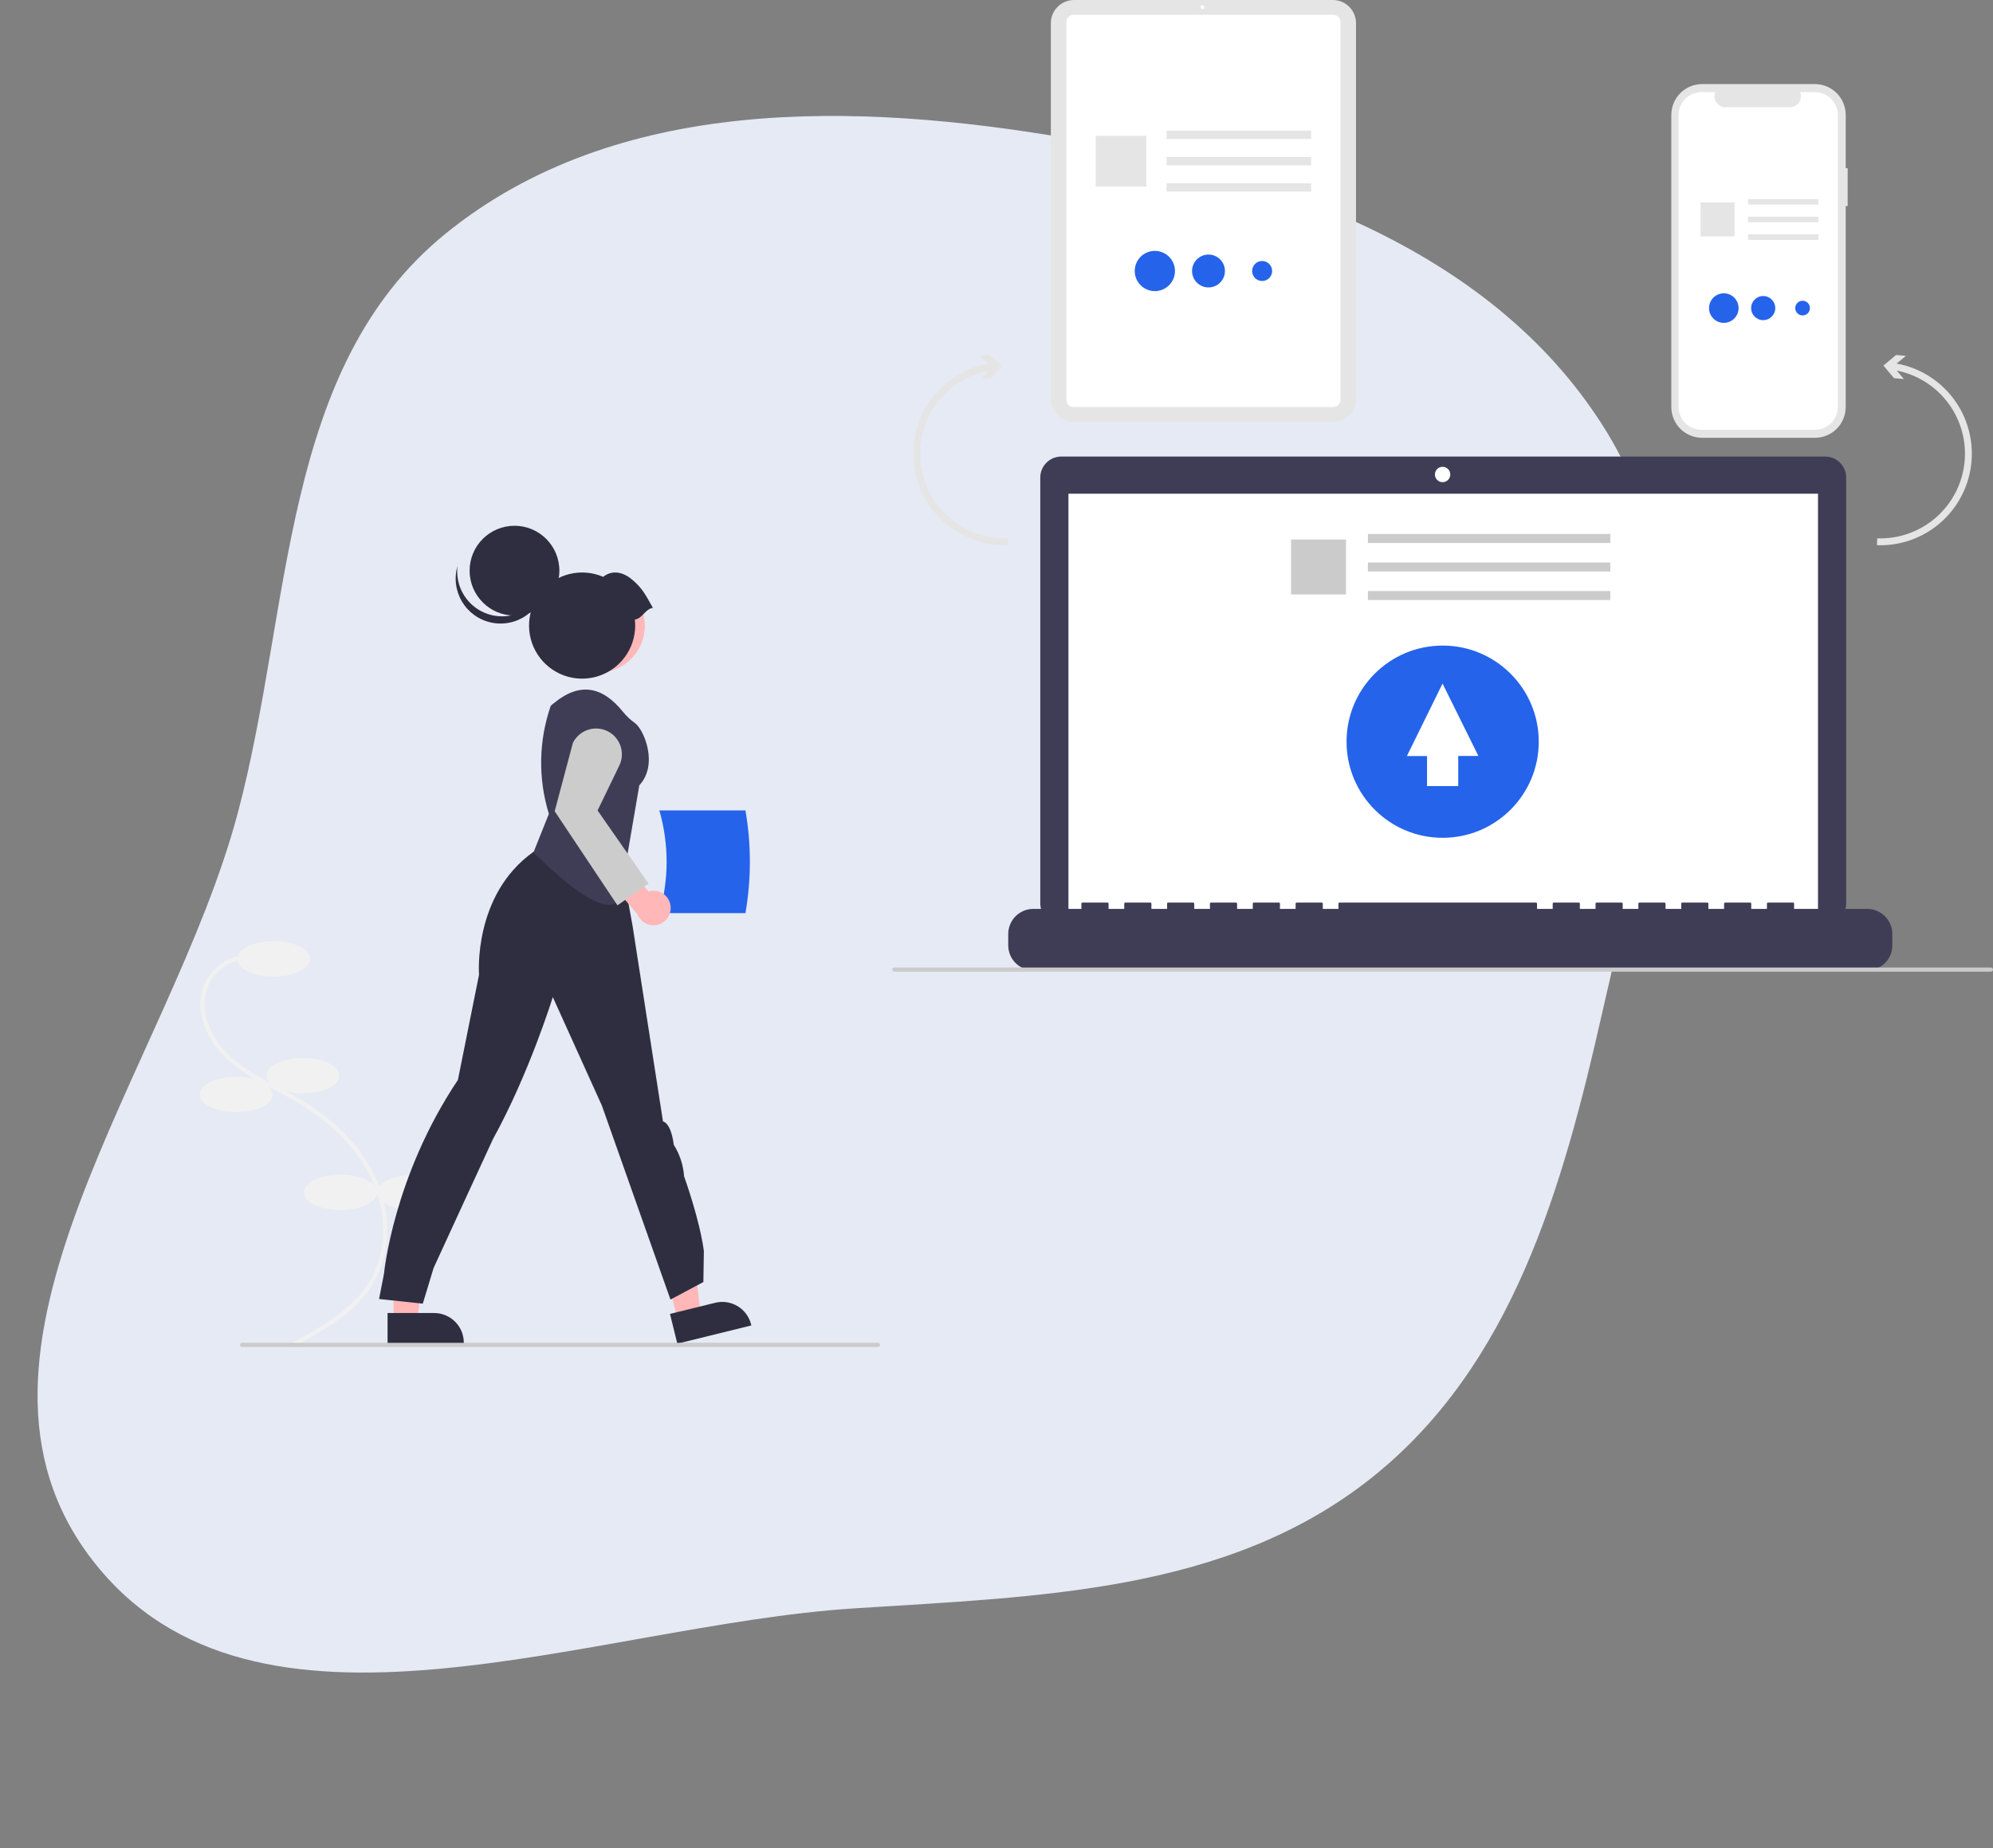 <svg width="509" height="472" viewBox="0 0 509 472" fill="none" xmlns="http://www.w3.org/2000/svg">
<rect x="0" y="0" width="509" height="472" fill="#808080" stroke="none"/>
<path fill-rule="evenodd" clip-rule="evenodd" d="M60.725 207.635C74.744 154.97 71.528 93.925 113.868 59.61C157.266 24.437 218.192 25.929 273.245 35.397C326.711 44.591 382.34 64.284 410.542 110.629C437.227 154.482 420.47 208.689 409.166 258.763C399.061 303.522 386.225 348.814 350.32 377.385C313.363 406.794 265.3 407.701 218.168 410.748C150.774 415.105 65.035 451.879 23.66 398.502C-17.617 345.252 43.395 272.743 60.725 207.635Z" fill="#E5EAF4"/>
<g clip-path="url(#clip0_47_381)">
<path d="M75.377 343.701L74.87 342.765C81.661 339.092 90.112 334.521 94.527 327.02C98.878 319.625 98.976 309.584 94.781 300.815C91.212 293.351 84.655 286.665 75.82 281.478C74.077 280.454 72.248 279.485 70.478 278.547C66.202 276.28 61.78 273.936 58.134 270.611C53.112 266.031 49.312 258.345 52.144 251.499C53.075 249.314 54.601 247.433 56.547 246.072C58.493 244.71 60.782 243.921 63.154 243.795L63.214 244.858C61.041 244.974 58.944 245.696 57.161 246.943C55.377 248.19 53.979 249.912 53.125 251.913C50.493 258.275 54.104 265.495 58.851 269.824C62.398 273.059 66.759 275.37 70.977 277.606C72.756 278.549 74.596 279.524 76.359 280.559C85.378 285.854 92.081 292.699 95.742 300.355C100.087 309.44 99.973 319.864 95.445 327.56C90.88 335.317 82.284 339.966 75.377 343.701Z" fill="#F1F1F1"/>
<path d="M69.902 249.408C75.048 249.408 79.22 247.382 79.22 244.882C79.22 242.382 75.048 240.355 69.902 240.355C64.756 240.355 60.584 242.382 60.584 244.882C60.584 247.382 64.756 249.408 69.902 249.408Z" fill="#F1F1F1"/>
<path d="M77.357 279.228C82.504 279.228 86.675 277.202 86.675 274.702C86.675 272.202 82.504 270.176 77.357 270.176C72.211 270.176 68.039 272.202 68.039 274.702C68.039 277.202 72.211 279.228 77.357 279.228Z" fill="#F1F1F1"/>
<path d="M60.318 284.021C65.464 284.021 69.636 281.995 69.636 279.495C69.636 276.995 65.464 274.969 60.318 274.969C55.172 274.969 51 276.995 51 279.495C51 281.995 55.172 284.021 60.318 284.021Z" fill="#F1F1F1"/>
<path d="M86.941 309.049C92.087 309.049 96.259 307.022 96.259 304.522C96.259 302.023 92.087 299.996 86.941 299.996C81.795 299.996 77.623 302.023 77.623 304.522C77.623 307.022 81.795 309.049 86.941 309.049Z" fill="#F1F1F1"/>
<path d="M105.578 309.049C110.724 309.049 114.896 307.022 114.896 304.522C114.896 302.023 110.724 299.996 105.578 299.996C100.432 299.996 96.26 302.023 96.26 304.522C96.26 307.022 100.432 309.049 105.578 309.049Z" fill="#F1F1F1"/>
<path d="M168.393 233.184H190.385C191.886 224.507 191.886 215.637 190.385 206.96H168.393C170.87 215.526 170.87 224.618 168.393 233.184Z" fill="#2563EB"/>
<path d="M100.523 337.292H106.562L109.435 313.996L100.521 313.997L100.523 337.292Z" fill="#FFB7B7"/>
<path d="M98.982 335.32L110.876 335.319C112.886 335.319 114.814 336.118 116.236 337.54C117.657 338.961 118.455 340.889 118.456 342.899V343.146L98.983 343.146L98.982 335.32Z" fill="#2F2E41"/>
<path d="M173.081 337.094L178.945 335.651L176.169 312.343L167.514 314.473L173.081 337.094Z" fill="#FFB7B7"/>
<path d="M171.113 335.547L182.662 332.704C184.614 332.224 186.677 332.538 188.397 333.579C190.117 334.62 191.353 336.301 191.833 338.253L191.892 338.492L172.984 343.146L171.113 335.547Z" fill="#2F2E41"/>
<path d="M96.811 331.737L98.065 325.318C98.065 325.318 100.374 300.532 116.947 275.796L122.342 248.925C122.342 248.925 120.74 228.585 136.203 217.575L140.97 214.291L157.684 215.249L161.544 236.385L169.322 286.395C169.322 286.395 171.33 286.583 172.082 292.366C173.612 294.795 174.517 297.564 174.717 300.428C174.717 300.428 178.698 311.41 179.764 319.496L179.638 327.408L171.233 331.886L153.714 282.338L141.184 254.637C141.184 254.637 135.153 274.154 125.916 290.874C125.916 290.874 113.263 318.261 110.736 323.825L107.976 332.931L96.811 331.737Z" fill="#2F2E41"/>
<path d="M152.695 171.761C159.293 171.761 164.641 166.412 164.641 159.814C164.641 153.215 159.293 147.866 152.695 147.866C146.097 147.866 140.748 153.215 140.748 159.814C140.748 166.412 146.097 171.761 152.695 171.761Z" fill="#FFB7B7"/>
<path d="M152.695 171.761C159.293 171.761 164.641 166.412 164.641 159.814C164.641 153.215 159.293 147.866 152.695 147.866C146.097 147.866 140.748 153.215 140.748 159.814C140.748 166.412 146.097 171.761 152.695 171.761Z" fill="#FFB8B8"/>
<path d="M136.236 217.703L140.18 207.851C137.394 198.825 137.564 189.145 140.668 180.223L141.422 179.601C147.995 174.188 153.765 175.173 159.118 181.796C159.981 182.872 160.989 183.823 162.114 184.62C164.475 186.277 168.221 195.278 163.275 200.555L159.318 223.639C159.735 236.384 150.487 231.584 136.236 217.703Z" fill="#3F3D56"/>
<path d="M171.256 231.312C171.176 230.677 170.958 230.068 170.617 229.527C170.276 228.986 169.821 228.526 169.283 228.18C168.745 227.834 168.138 227.61 167.504 227.524C166.871 227.438 166.226 227.492 165.615 227.683L159.213 220.007L153.6 222.76L162.794 233.473C163.181 234.478 163.924 235.305 164.88 235.799C165.837 236.292 166.942 236.418 167.985 236.151C169.028 235.885 169.937 235.245 170.54 234.353C171.143 233.461 171.397 232.379 171.256 231.312Z" fill="#FFB7B7"/>
<path d="M157.695 231.211L141.664 207.18L146.3 189.756C147.064 188.184 148.421 186.979 150.073 186.407C151.725 185.835 153.537 185.942 155.11 186.705C156.682 187.469 157.888 188.825 158.461 190.477C159.034 192.128 158.928 193.94 158.166 195.514L152.616 206.98L165.635 225.652L157.695 231.211Z" fill="#CCCCCC"/>
<path d="M131.399 157.197C137.729 157.197 142.86 152.065 142.86 145.735C142.86 139.404 137.729 134.272 131.399 134.272C125.069 134.272 119.938 139.404 119.938 145.735C119.938 152.065 125.069 157.197 131.399 157.197Z" fill="#2F2E41"/>
<path d="M121.512 155.226C122.995 156.298 124.714 157 126.524 157.272C128.334 157.543 130.183 157.378 131.916 156.788C133.649 156.199 135.215 155.203 136.485 153.884C137.754 152.566 138.689 150.962 139.211 149.207C139.014 150.78 138.492 152.294 137.68 153.654C136.867 155.015 135.782 156.192 134.492 157.112C133.201 158.031 131.735 158.674 130.184 158.998C128.633 159.322 127.031 159.321 125.481 158.995C123.93 158.669 122.464 158.025 121.175 157.104C119.886 156.182 118.802 155.004 117.991 153.643C117.18 152.281 116.661 150.766 116.465 149.194C116.269 147.622 116.401 146.026 116.853 144.507C116.597 146.547 116.894 148.619 117.713 150.505C118.533 152.391 119.845 154.022 121.512 155.226Z" fill="#2F2E41"/>
<path d="M166.744 155.239C164.743 151.657 163.977 150.16 161.397 147.982C159.116 146.055 156.31 145.49 154.046 147.315C151.369 146.158 148.389 145.896 145.551 146.567C142.712 147.238 140.166 148.807 138.29 151.041C136.414 153.275 135.309 156.054 135.138 158.966C134.968 161.878 135.741 164.768 137.343 167.205C138.945 169.643 141.291 171.499 144.032 172.497C146.773 173.495 149.762 173.582 152.556 172.746C155.351 171.91 157.801 170.194 159.543 167.854C161.285 165.514 162.225 162.675 162.225 159.758C162.223 159.246 162.192 158.734 162.133 158.225C164.1 157.949 164.776 155.515 166.744 155.239Z" fill="#2F2E41"/>
<path d="M224.227 344H61.825C61.684 344 61.549 343.943 61.449 343.844C61.349 343.744 61.293 343.608 61.293 343.467C61.293 343.326 61.349 343.19 61.449 343.091C61.549 342.991 61.684 342.935 61.825 342.935H224.227C224.368 342.935 224.504 342.991 224.604 343.091C224.704 343.19 224.76 343.326 224.76 343.467C224.76 343.608 224.704 343.744 224.604 343.844C224.504 343.943 224.368 344 224.227 344Z" fill="#CBCBCB"/>
<path d="M471.881 42.943H471.385V29.347C471.385 28.313 471.181 27.29 470.786 26.335C470.39 25.381 469.811 24.513 469.08 23.782C468.349 23.052 467.482 22.472 466.527 22.077C465.573 21.681 464.549 21.477 463.516 21.477H434.712C433.679 21.477 432.656 21.681 431.701 22.076C430.747 22.472 429.879 23.052 429.148 23.782C428.418 24.513 427.838 25.381 427.443 26.335C427.047 27.29 426.844 28.313 426.844 29.347V103.938C426.844 106.025 427.673 108.027 429.148 109.503C430.624 110.978 432.625 111.807 434.712 111.807H463.516C465.603 111.807 467.604 110.978 469.08 109.503C470.556 108.027 471.385 106.025 471.385 103.938V52.621H471.881V42.943Z" fill="#E5E5E5"/>
<path d="M463.504 23.525H459.744C459.917 23.949 459.983 24.409 459.937 24.865C459.89 25.32 459.732 25.757 459.476 26.137C459.221 26.517 458.876 26.829 458.472 27.044C458.068 27.259 457.617 27.372 457.16 27.372H440.658C440.2 27.372 439.75 27.259 439.346 27.044C438.942 26.829 438.597 26.517 438.341 26.137C438.086 25.757 437.928 25.32 437.881 24.865C437.835 24.409 437.901 23.949 438.073 23.525H434.562C433.003 23.525 431.509 24.145 430.407 25.247C429.305 26.349 428.686 27.843 428.686 29.402V103.884C428.686 105.443 429.305 106.937 430.407 108.039C431.509 109.142 433.003 109.761 434.562 109.761H463.504C464.276 109.761 465.04 109.609 465.753 109.313C466.466 109.018 467.114 108.585 467.659 108.039C468.205 107.494 468.638 106.846 468.933 106.133C469.228 105.42 469.38 104.656 469.38 103.884V29.402C469.38 28.63 469.228 27.866 468.933 27.153C468.638 26.44 468.205 25.792 467.659 25.247C467.114 24.701 466.466 24.268 465.753 23.973C465.04 23.677 464.276 23.525 463.504 23.525Z" fill="white"/>
<path d="M464.402 50.833H446.457V52.255H464.402V50.833Z" fill="#E5E5E5"/>
<path d="M464.402 55.336H446.457V56.758H464.402V55.336Z" fill="#E5E5E5"/>
<path d="M464.402 59.839H446.457V61.261H464.402V59.839Z" fill="#E5E5E5"/>
<path d="M442.991 51.712H434.322V60.382H442.991V51.712Z" fill="#E5E5E5"/>
<path d="M440.251 82.453C442.334 82.453 444.023 80.764 444.023 78.68C444.023 76.596 442.334 74.907 440.251 74.907C438.168 74.907 436.479 76.596 436.479 78.68C436.479 80.764 438.168 82.453 440.251 82.453Z" fill="#2563EB"/>
<path d="M450.311 81.762C452.014 81.762 453.394 80.382 453.394 78.68C453.394 76.977 452.014 75.597 450.311 75.597C448.609 75.597 447.229 76.977 447.229 78.68C447.229 80.382 448.609 81.762 450.311 81.762Z" fill="#2563EB"/>
<path d="M460.37 80.555C461.405 80.555 462.245 79.715 462.245 78.679C462.245 77.643 461.405 76.804 460.37 76.804C459.334 76.804 458.494 77.643 458.494 78.679C458.494 79.715 459.334 80.555 460.37 80.555Z" fill="#2563EB"/>
<path d="M340.41 107.722H274.288C272.721 107.721 271.218 107.097 270.11 105.989C269.002 104.881 268.379 103.378 268.377 101.811V5.912C268.379 4.344 269.002 2.842 270.11 1.733C271.218 0.625 272.721 0.002 274.288 0H340.41C341.977 0.002 343.479 0.625 344.588 1.733C345.696 2.842 346.319 4.344 346.321 5.912V101.811C346.319 103.378 345.696 104.881 344.588 105.989C343.479 107.097 341.977 107.721 340.41 107.722Z" fill="#E5E5E5"/>
<path d="M340.526 103.95H274.172C273.689 103.95 273.226 103.758 272.884 103.416C272.542 103.074 272.35 102.611 272.35 102.128V5.594C272.35 5.111 272.542 4.647 272.884 4.306C273.226 3.964 273.689 3.772 274.172 3.771H340.526C341.009 3.772 341.472 3.964 341.814 4.306C342.156 4.647 342.348 5.111 342.348 5.594V102.128C342.348 102.611 342.156 103.074 341.814 103.416C341.472 103.758 341.009 103.95 340.526 103.95Z" fill="white"/>
<path d="M307.097 2.313C307.374 2.313 307.599 2.088 307.599 1.811C307.599 1.533 307.374 1.308 307.097 1.308C306.819 1.308 306.594 1.533 306.594 1.811C306.594 2.088 306.819 2.313 307.097 2.313Z" fill="white"/>
<path d="M334.851 33.377H297.945V35.498H334.851V33.377Z" fill="#E5E5E5"/>
<path d="M334.851 40.093H297.945V42.213H334.851V40.093Z" fill="#E5E5E5"/>
<path d="M334.851 46.809H297.945V48.929H334.851V46.809Z" fill="#E5E5E5"/>
<path d="M292.777 34.688H279.848V47.618H292.777V34.688Z" fill="#E5E5E5"/>
<path d="M294.942 74.345C297.779 74.345 300.079 72.045 300.079 69.207C300.079 66.37 297.779 64.069 294.942 64.069C292.105 64.069 289.805 66.37 289.805 69.207C289.805 72.045 292.105 74.345 294.942 74.345Z" fill="#2563EB"/>
<path d="M308.641 73.405C310.96 73.405 312.839 71.526 312.839 69.207C312.839 66.888 310.96 65.009 308.641 65.009C306.323 65.009 304.443 66.888 304.443 69.207C304.443 71.526 306.323 73.405 308.641 73.405Z" fill="#2563EB"/>
<path d="M322.341 71.762C323.752 71.762 324.895 70.618 324.895 69.207C324.895 67.797 323.752 66.653 322.341 66.653C320.931 66.653 319.787 67.797 319.787 69.207C319.787 70.618 320.931 71.762 322.341 71.762Z" fill="#2563EB"/>
<path d="M466.138 116.594H271.049C270.344 116.594 269.646 116.733 268.994 117.003C268.343 117.272 267.751 117.668 267.252 118.167C266.754 118.665 266.358 119.257 266.088 119.909C265.819 120.56 265.68 121.259 265.68 121.964V230.673C265.68 232.097 266.245 233.463 267.252 234.47C268.259 235.477 269.625 236.043 271.049 236.043H466.138C467.563 236.043 468.928 235.477 469.935 234.47C470.942 233.463 471.508 232.097 471.508 230.673V121.964C471.508 120.54 470.942 119.174 469.935 118.167C468.928 117.16 467.563 116.594 466.138 116.594Z" fill="#3F3D56"/>
<path d="M464.307 126.085H272.877V234.08H464.307V126.085Z" fill="white"/>
<path d="M368.43 123.139C369.515 123.139 370.394 122.26 370.394 121.175C370.394 120.091 369.515 119.212 368.43 119.212C367.346 119.212 366.467 120.091 366.467 121.175C366.467 122.26 367.346 123.139 368.43 123.139Z" fill="white"/>
<path d="M476.882 232.116H458.2V230.77C458.2 230.735 458.193 230.7 458.179 230.668C458.166 230.635 458.146 230.606 458.122 230.581C458.097 230.556 458.067 230.537 458.035 230.523C458.003 230.51 457.968 230.503 457.933 230.503H451.527C451.492 230.503 451.458 230.51 451.425 230.523C451.393 230.537 451.364 230.556 451.339 230.581C451.314 230.606 451.294 230.635 451.281 230.668C451.267 230.7 451.261 230.735 451.261 230.77V232.116H447.257V230.77C447.257 230.735 447.25 230.7 447.237 230.668C447.224 230.635 447.204 230.606 447.179 230.581C447.154 230.556 447.125 230.537 447.093 230.523C447.06 230.51 447.025 230.503 446.99 230.503H440.585C440.55 230.503 440.515 230.51 440.483 230.523C440.45 230.537 440.421 230.556 440.396 230.581C440.372 230.606 440.352 230.635 440.338 230.668C440.325 230.7 440.318 230.735 440.318 230.77V232.116H436.315V230.77C436.315 230.735 436.308 230.7 436.294 230.668C436.281 230.635 436.261 230.606 436.237 230.581C436.212 230.556 436.182 230.537 436.15 230.523C436.118 230.51 436.083 230.503 436.048 230.503H429.642C429.607 230.503 429.573 230.51 429.54 230.523C429.508 230.537 429.479 230.556 429.454 230.581C429.429 230.606 429.409 230.635 429.396 230.668C429.382 230.7 429.376 230.735 429.376 230.77V232.116H425.372V230.77C425.372 230.735 425.365 230.7 425.352 230.668C425.339 230.635 425.319 230.606 425.294 230.581C425.269 230.556 425.24 230.537 425.207 230.523C425.175 230.51 425.14 230.503 425.105 230.503H418.7C418.665 230.503 418.63 230.51 418.598 230.523C418.565 230.537 418.536 230.556 418.511 230.581C418.486 230.606 418.467 230.635 418.453 230.668C418.44 230.7 418.433 230.735 418.433 230.77V232.116H414.43V230.77C414.43 230.735 414.423 230.7 414.409 230.668C414.396 230.635 414.376 230.606 414.352 230.581C414.327 230.556 414.297 230.537 414.265 230.523C414.233 230.51 414.198 230.503 414.163 230.503H407.757C407.722 230.503 407.688 230.51 407.655 230.523C407.623 230.537 407.594 230.556 407.569 230.581C407.544 230.606 407.524 230.635 407.511 230.668C407.497 230.7 407.491 230.735 407.491 230.77V232.116H403.487V230.77C403.487 230.735 403.48 230.7 403.467 230.668C403.454 230.635 403.434 230.606 403.409 230.581C403.384 230.556 403.355 230.537 403.322 230.523C403.29 230.51 403.255 230.503 403.22 230.503H396.815C396.78 230.503 396.745 230.51 396.713 230.523C396.68 230.537 396.651 230.556 396.626 230.581C396.601 230.606 396.582 230.635 396.568 230.668C396.555 230.7 396.548 230.735 396.548 230.77V232.116H392.545V230.77C392.545 230.735 392.538 230.7 392.524 230.668C392.511 230.635 392.491 230.606 392.467 230.581C392.442 230.556 392.412 230.537 392.38 230.523C392.348 230.51 392.313 230.503 392.278 230.503H342.102C342.067 230.503 342.033 230.51 342 230.523C341.968 230.537 341.938 230.556 341.914 230.581C341.889 230.606 341.869 230.635 341.856 230.668C341.842 230.7 341.835 230.735 341.835 230.77V232.116H337.832V230.77C337.832 230.735 337.825 230.7 337.812 230.668C337.798 230.635 337.779 230.606 337.754 230.581C337.729 230.556 337.7 230.537 337.667 230.523C337.635 230.51 337.6 230.503 337.565 230.503H331.16C331.125 230.503 331.09 230.51 331.058 230.523C331.025 230.537 330.996 230.556 330.971 230.581C330.946 230.606 330.927 230.635 330.913 230.668C330.9 230.7 330.893 230.735 330.893 230.77V232.116H326.89V230.77C326.89 230.735 326.883 230.7 326.869 230.668C326.856 230.635 326.836 230.606 326.811 230.581C326.787 230.556 326.757 230.537 326.725 230.523C326.693 230.51 326.658 230.503 326.623 230.503H320.217C320.182 230.503 320.148 230.51 320.115 230.523C320.083 230.537 320.053 230.556 320.029 230.581C320.004 230.606 319.984 230.635 319.971 230.668C319.957 230.7 319.95 230.735 319.95 230.77V232.116H315.947V230.77C315.947 230.735 315.94 230.7 315.927 230.668C315.913 230.635 315.894 230.606 315.869 230.581C315.844 230.556 315.815 230.537 315.782 230.523C315.75 230.51 315.715 230.503 315.68 230.503H309.275C309.24 230.503 309.205 230.51 309.173 230.523C309.14 230.537 309.111 230.556 309.086 230.581C309.061 230.606 309.042 230.635 309.028 230.668C309.015 230.7 309.008 230.735 309.008 230.77V232.116H305.005V230.77C305.005 230.735 304.998 230.7 304.984 230.668C304.971 230.635 304.951 230.606 304.926 230.581C304.902 230.556 304.872 230.537 304.84 230.523C304.807 230.51 304.773 230.503 304.738 230.503H298.332C298.297 230.503 298.263 230.51 298.23 230.523C298.198 230.537 298.168 230.556 298.144 230.581C298.119 230.606 298.099 230.635 298.086 230.668C298.072 230.7 298.065 230.735 298.065 230.77V232.116H294.062V230.77C294.062 230.735 294.055 230.7 294.042 230.668C294.028 230.635 294.009 230.606 293.984 230.581C293.959 230.556 293.93 230.537 293.897 230.523C293.865 230.51 293.83 230.503 293.795 230.503H287.39C287.319 230.503 287.251 230.531 287.201 230.581C287.151 230.631 287.123 230.699 287.123 230.77V232.116H283.12V230.77C283.12 230.735 283.113 230.7 283.099 230.668C283.086 230.635 283.066 230.606 283.041 230.581C283.017 230.556 282.987 230.537 282.955 230.523C282.922 230.51 282.888 230.503 282.853 230.503H276.447C276.376 230.503 276.309 230.531 276.259 230.581C276.209 230.631 276.18 230.699 276.18 230.77V232.116H263.903C263.062 232.116 262.229 232.282 261.452 232.604C260.675 232.926 259.969 233.397 259.374 233.992C258.779 234.587 258.308 235.293 257.986 236.071C257.664 236.848 257.498 237.681 257.498 238.522V241.419C257.498 243.117 258.173 244.747 259.374 245.948C260.575 247.15 262.205 247.824 263.903 247.824H476.882C478.581 247.824 480.21 247.15 481.411 245.948C482.613 244.747 483.288 243.117 483.288 241.419V238.522C483.288 237.681 483.122 236.848 482.8 236.071C482.478 235.293 482.006 234.587 481.411 233.992C480.817 233.397 480.11 232.926 479.333 232.604C478.556 232.282 477.723 232.116 476.882 232.116Z" fill="#3F3D56"/>
<path d="M411.263 136.367H349.359V138.668H411.263V136.367Z" fill="#CBCBCB"/>
<path d="M411.263 143.652H349.359V145.953H411.263V143.652Z" fill="#CBCBCB"/>
<path d="M411.263 150.937H349.359V153.237H411.263V150.937Z" fill="#CBCBCB"/>
<path d="M343.756 137.789H329.73V151.815H343.756V137.789Z" fill="#CBCBCB"/>
<path d="M368.445 213.96C382 213.96 392.989 202.971 392.989 189.414C392.989 175.858 382 164.868 368.445 164.868C354.889 164.868 343.9 175.858 343.9 189.414C343.9 202.971 354.889 213.96 368.445 213.96Z" fill="#2563EB"/>
<path d="M364.459 193.077H359.312L368.42 174.567L377.575 193.06H372.424V200.755H364.459V193.077Z" fill="white"/>
<path d="M238.881 100.653C242.373 96.564 247.171 93.806 252.462 92.849L250.111 90.874L252.625 90.656L255.843 93.361L253.138 96.579L250.624 96.797L252.436 94.642C247.102 95.701 242.363 98.731 239.162 103.128C235.961 107.524 234.533 112.966 235.162 118.368C235.792 123.77 238.433 128.737 242.56 132.279C246.686 135.822 251.995 137.68 257.43 137.484L257.493 139.236C252.953 139.399 248.464 138.237 244.574 135.89C240.684 133.544 237.561 130.116 235.587 126.024C233.613 121.932 232.873 117.354 233.458 112.848C234.043 108.343 235.928 104.105 238.881 100.653Z" fill="#E5E5E5"/>
<path d="M503.58 116.701C503.357 122.901 500.68 128.758 496.139 132.984C491.598 137.21 485.564 139.459 479.365 139.236L479.428 137.484C484.863 137.68 490.172 135.822 494.299 132.279C498.425 128.737 501.066 123.77 501.696 118.368C502.326 112.966 500.898 107.524 497.697 103.128C494.496 98.731 489.756 95.701 484.422 94.642L486.234 96.797L483.72 96.579L481.016 93.361L484.233 90.656L486.747 90.874L484.397 92.849C489.926 93.856 494.909 96.821 498.432 101.201C501.954 105.581 503.782 111.083 503.58 116.701Z" fill="#E5E5E5"/>
<path d="M508.468 248.149H228.392C228.251 248.149 228.115 248.093 228.015 247.993C227.915 247.893 227.859 247.758 227.859 247.616C227.859 247.475 227.915 247.34 228.015 247.24C228.115 247.14 228.251 247.084 228.392 247.084H508.468C508.609 247.084 508.745 247.14 508.845 247.24C508.945 247.34 509.001 247.475 509.001 247.616C509.001 247.758 508.945 247.893 508.845 247.993C508.745 248.093 508.609 248.149 508.468 248.149Z" fill="#CBCBCB"/>
</g>
<defs>
<clipPath id="clip0_47_381">
<rect width="458" height="344" fill="white" transform="translate(51)"/>
</clipPath>
</defs>
</svg>
